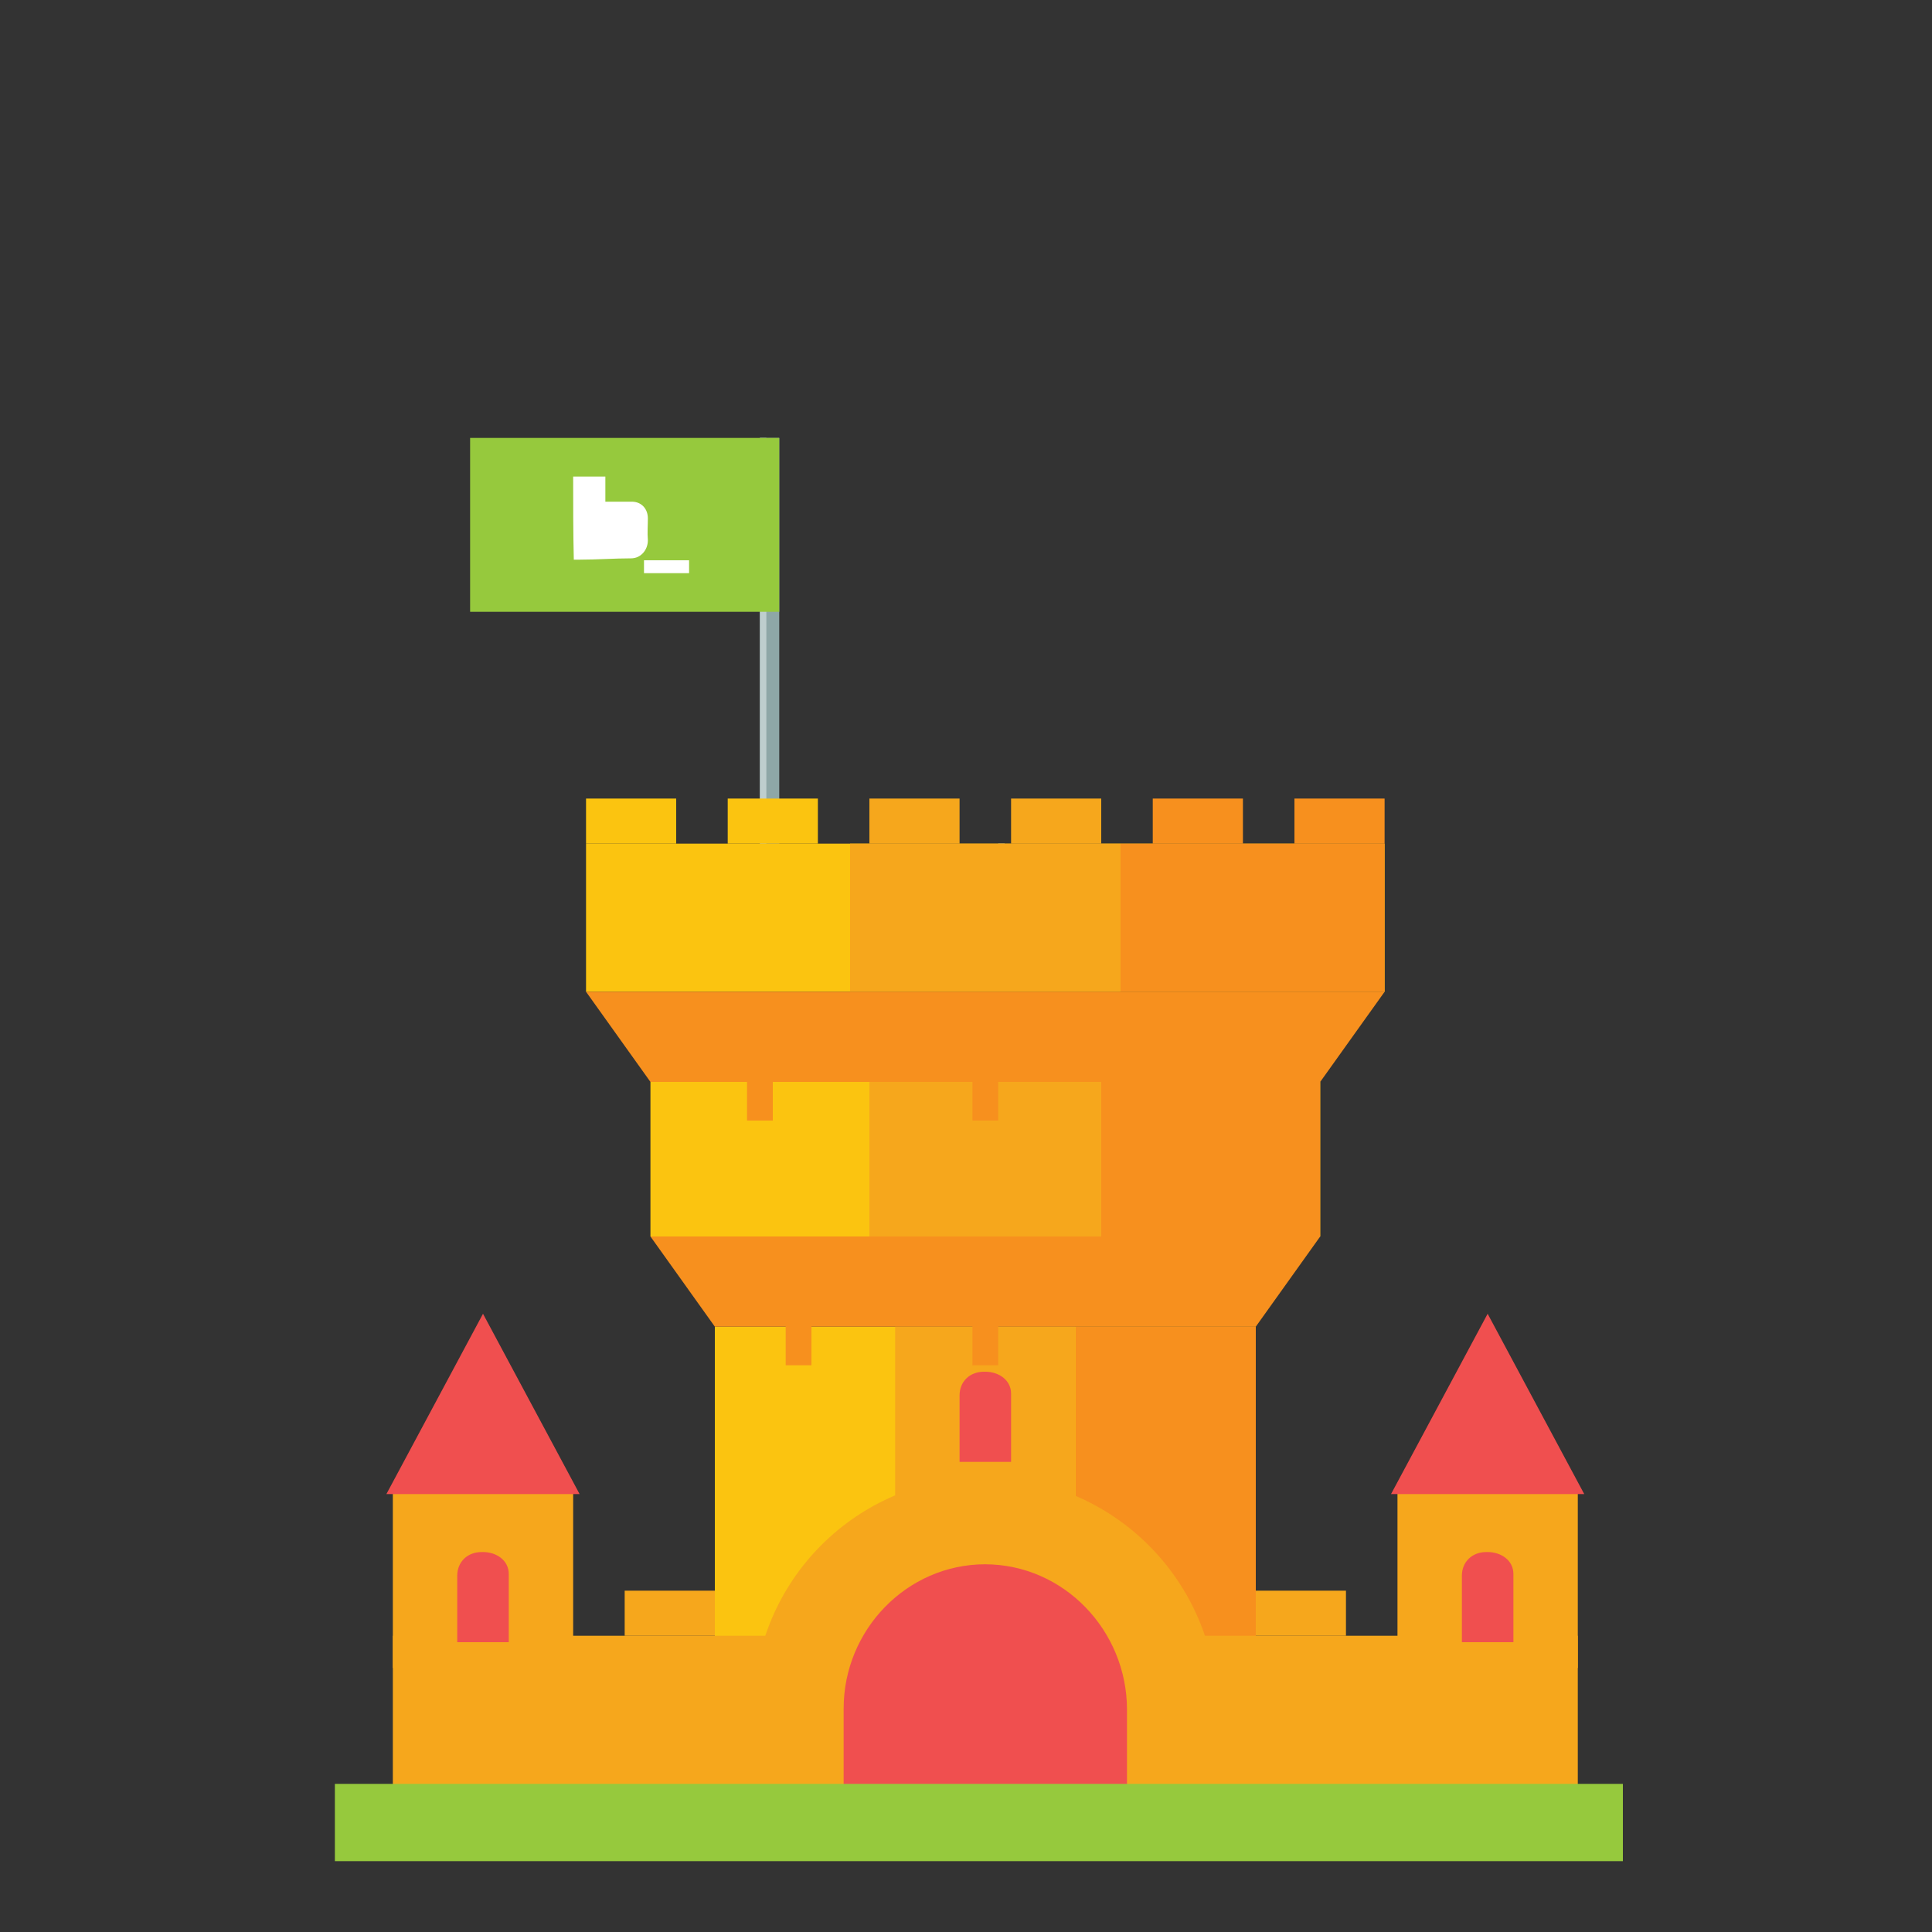 <svg xmlns="http://www.w3.org/2000/svg" viewBox="0 0 300 300"><rect x="0" y="0" width="300" height="300" fill="#333333" stroke="none"/><style>.st0{fill:#c97f4c}.st1{fill:#fac8b6}.st2{fill:#815b24}.st3{fill:#f04f4f}.st4{fill:#c03e3e}.st5{fill:#329fd9}.st6{fill:#a6c3c5}.st7{fill:#d6e9ea}.st8{fill:#fbc410}.st9{fill:#f7901e}.st10{fill:#f6a71c}.st11{fill:#8ea7a7}.st12{fill:#becece}.st13{fill:#96c93d}.st14{fill:#fff}</style><g id="XMLID_3_"><path id="XMLID_83_" class="st7" d="M155 131h1v8h-1z"/><path id="XMLID_82_" class="st8" d="M91 131h124v23H91z"/><path id="XMLID_81_" class="st8" d="M101 168h104v24H101z"/><path id="XMLID_80_" class="st8" d="M111 206h84v59h-84z"/><path id="XMLID_79_" class="st9" d="M167 206h28v59h-28z"/><path id="XMLID_78_" class="st10" d="M139 206h28v59h-28z"/><path id="XMLID_77_" class="st10" d="M135 168h36v24h-36z"/><path id="XMLID_76_" class="st10" d="M132 131h42v23h-42z"/><path id="XMLID_75_" class="st9" d="M174 131h41v23h-41z"/><path id="XMLID_74_" class="st9" d="M171 168h34v24h-34z"/><path id="XMLID_73_" class="st9" d="M205 168H101l-10-14h124z"/><path id="XMLID_72_" class="st9" d="M195 206h-84l-10-14h104z"/><g id="XMLID_70_"><path id="XMLID_71_" class="st10" d="M217 231h28v28h-28z"/></g><g id="XMLID_68_"><path id="XMLID_69_" class="st10" d="M61 231h28v28H61z"/></g><g id="XMLID_66_"><path id="XMLID_67_" class="st3" d="M90 232H60l15-28z"/></g><g id="XMLID_64_"><path id="XMLID_65_" class="st3" d="M246 232h-30l15-28z"/></g><path id="XMLID_63_" class="st10" d="M61 254h184v24H61z"/><g id="XMLID_60_"><path id="XMLID_52_" class="st3" d="M157 227h-8v-10.3c0-2.2 1.6-3.7 3.8-3.7h.2c2.1 0 4 1.3 4 3.4V227z"/></g><g id="XMLID_57_"><path id="XMLID_53_" class="st9" d="M151 194h4v18h-4z"/></g><g id="XMLID_54_"><path id="XMLID_55_" class="st9" d="M122 194h4v18h-4z"/></g><g id="XMLID_51_"><path id="XMLID_58_" class="st9" d="M151 160h4v14h-4z"/></g><g id="XMLID_48_"><path id="XMLID_59_" class="st9" d="M116 160h4v14h-4z"/></g><g id="XMLID_45_"><path id="XMLID_61_" class="st3" d="M79 255h-8v-10.3c0-2.2 1.6-3.7 3.8-3.7h.2c2.1 0 4 1.3 4 3.4V255z"/></g><g id="XMLID_42_"><path id="XMLID_62_" class="st3" d="M235 255h-8v-10.3c0-2.2 1.6-3.7 3.8-3.7h.2c2.1 0 4 1.3 4 3.4V255z"/></g><g id="XMLID_39_"><g id="XMLID_40_"><path id="XMLID_41_" class="st10" d="M173.9 282h-41.7c-8.5 0-15.2-6.8-15.2-15.1v-1.5c0-19.9 16.1-36 35.9-36 19.9 0 36.1 16.2 36.1 36.2v1.4c0 8.2-6.6 15-15.1 15z"/></g></g><g id="XMLID_36_"><path id="XMLID_56_" class="st3" d="M173.9 279h-41.7c-.7 0-1.2-.5-1.2-1.2v-12.5c0-12.2 9.8-22.4 22-22.4h-.1c12.3 0 22.1 10.3 22.1 22.6v12.3c0 .7-.4 1.2-1.1 1.2z"/></g><g id="XMLID_13_"><path id="XMLID_35_" class="st11" d="M118 68h3v63h-3z"/><path id="XMLID_33_" class="st12" d="M118 68h1v63h-1z"/><path id="XMLID_31_" class="st13" d="M73 68h48v27H73z"/><g id="XMLID_14_"><path id="XMLID_29_" class="st14" d="M89 74h5v3.9h4.1c1.5 0 2.5 1.1 2.5 2.6 0 1.1-.1 2.2 0 3.4 0 1.5-1.1 2.8-2.6 2.8-2.5 0-5.4.2-7.9.2h-1C89 83 89 78 89 74z"/><path id="XMLID_27_" class="st14" d="M100 89v-2h7v2h-7z"/></g></g><path id="XMLID_12_" class="st9" d="M179 124h14v7h-14z"/><path id="XMLID_11_" class="st9" d="M201 124h14v7h-14z"/><path id="XMLID_10_" class="st10" d="M135 124h14v7h-14z"/><path id="XMLID_9_" class="st10" d="M157 124h14v7h-14z"/><path id="XMLID_8_" class="st8" d="M91 124h14v7H91z"/><path id="XMLID_7_" class="st8" d="M113 124h14v7h-14z"/><path id="XMLID_6_" class="st10" d="M97 247h14v7H97z"/><path id="XMLID_5_" class="st10" d="M195 247h14v7h-14z"/><path id="XMLID_4_" class="st13" d="M52 277h200v12H52z"/></g></svg>
